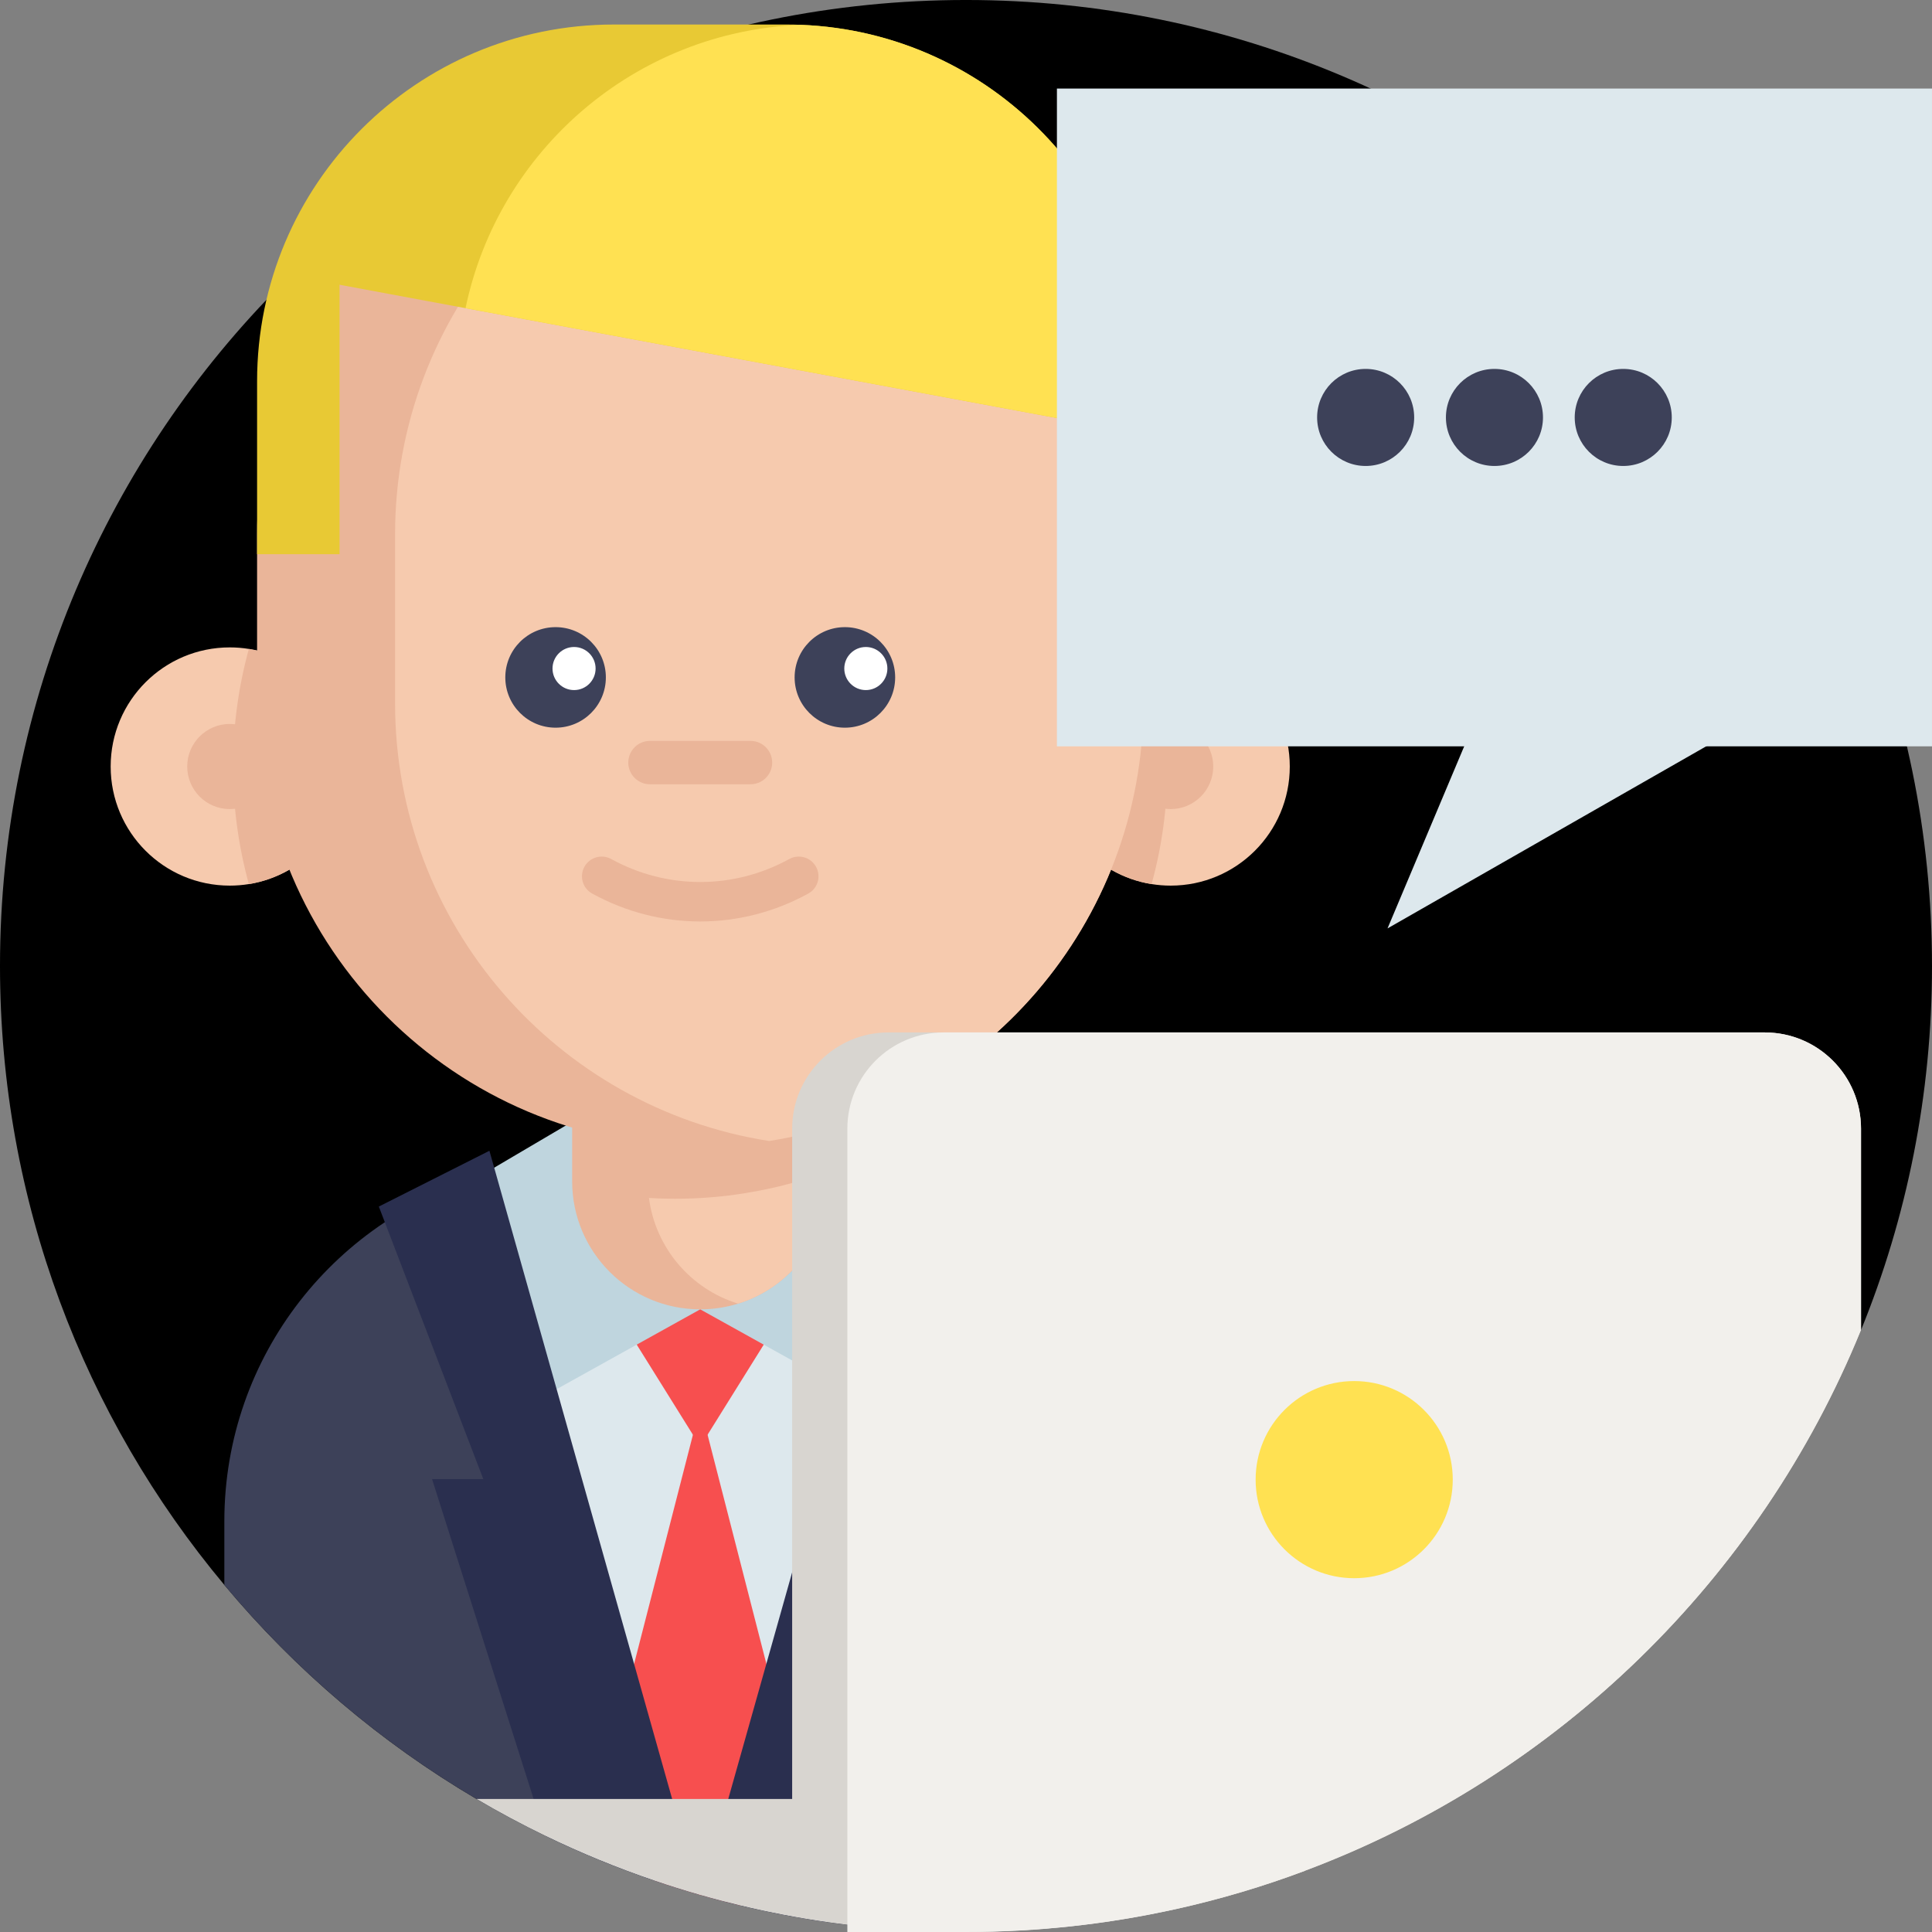 <?xml version="1.0"?>
<svg xmlns="http://www.w3.org/2000/svg" height="512px" viewBox="0 0 512 512" width="512px" class=""><rect x="0" y="0" width="512" height="512" fill="#808080" stroke="none"/><g><path d="m512 256c0 34.125-6.676 66.707-18.809 96.477-26.863 65.973-80.457 118.23-147.332 143.297-11.043 4.148-22.453 7.543-34.168 10.145-17.93 3.98-36.559 6.082-55.691 6.082-12.445 0-24.691-.887-36.664-2.602-3.156-.449-6.293-.961-9.406-1.527-4.617-.844-9.195-1.805-13.719-2.895-3.5-.836-6.969-1.742-10.406-2.727-.168-.039-.348-.094-.523-.145-3.992-1.148-7.941-2.383-11.848-3.719-9.93-3.375-19.582-7.348-28.914-11.871-6.219-3.012-12.297-6.258-18.223-9.762-25.422-14.961-48.023-34.199-66.844-56.727-37.125-44.418-59.453-101.617-59.453-164.027 0-141.387 114.613-256 256-256s256 114.613 256 256zm0 0" fill="#66baed" data-original="#66BAED" class="active-path" style="fill:#00000000" data-old_color="#66baed"/><path d="m311.691 403.176v102.742c-17.93 3.98-36.559 6.082-55.691 6.082-78.973 0-149.586-35.758-196.547-91.973v-16.852c0-44.012 29.887-81.043 70.48-91.902 1.484-.395 2.977-.762 4.492-1.086 4.035-.875 8.172-1.484 12.383-1.828 2.57-.207 5.16-.312 7.785-.312h61.949c6.93 0 13.68.73 20.18 2.141.375.074.75.156 1.117.242 1.098.25 2.195.523 3.27.812.031.012.055.012.086.023 10.707 2.863 20.676 7.555 29.539 13.707 24.754 17.18 40.957 45.801 40.957 78.203zm0 0" fill="#3d4159" data-original="#3D4159"/><path d="m241.422 310.188-.227 1.078-32.969 153.336c-7.461.66-15.023.996-22.652.996-7.648 0-15.203-.336-22.676-.996l-32.965-153.328-.23-1.086zm0 0" fill="#dde8ed" data-original="#DDE8ED"/><path d="m211.109 342.371-25.539 40.961-25.539-40.961" fill="#f74f4f" data-original="#F74F4F"/><path d="m209.148 464.508c-4.285.398-8.602 21.566-12.938 40.469-3.5-.836-6.969-1.742-10.406-2.727-.168-.039-.348-.094-.523-.145-3.992-1.148-7.941-2.383-11.848-3.719-3.848-16.906-7.66-33.523-11.441-33.867l23.582-91.848zm0 0" fill="#f74f4f" data-original="#F74F4F"/><path d="m185.562 346.992-42.828 23.801-13.031-60.602 26.613-15.676" fill="#bfd5de" data-original="#BFD5DE"/><path d="m185.562 346.992 42.832 23.801 13.027-60.602-26.613-15.676" fill="#bfd5de" data-original="#BFD5DE"/><path d="m219.512 271.402v41.652c0 15.25-10.055 28.141-23.906 32.422-3.168.984-6.551 1.516-10.043 1.516-18.746 0-33.938-15.191-33.938-33.938v-41.652zm0 0" fill="#eab599" data-original="#EAB599"/><path d="m219.512 310.418v2.637c0 15.25-10.055 28.141-23.906 32.422-12.496-3.84-21.891-14.707-23.625-28 2.266.137 4.547.207 6.836.207 6.422 0 12.715-.508 18.848-1.516 7.559-1.215 14.859-3.16 21.848-5.75zm0 0" fill="#f6caae" data-original="#F6CAAE"/><path d="m92.457 203.133c0 15.711-11.477 28.742-26.508 31.16-1.641.266-3.332.406-5.055.406-17.438 0-31.566-14.129-31.566-31.566s14.129-31.566 31.566-31.566c1.723 0 3.414.141 5.055.406 15.031 2.418 26.508 15.445 26.508 31.16zm0 0" fill="#f6caae" data-original="#F6CAAE"/><path d="m92.457 203.133c0 15.711-11.477 28.742-26.508 31.16-2.73-9.93-4.188-20.379-4.188-31.16 0-10.785 1.457-21.234 4.188-31.16 15.031 2.418 26.508 15.445 26.508 31.16zm0 0" fill="#eab599" data-original="#EAB599"/><path d="m72.176 203.133c0 6.23-5.051 11.281-11.281 11.281s-11.281-5.051-11.281-11.281c0-6.23 5.051-11.281 11.281-11.281s11.281 5.051 11.281 11.281zm0 0" fill="#eab599" data-original="#EAB599"/><path d="m278.676 203.133c0 15.711 11.477 28.742 26.508 31.16 1.645.266 3.332.406 5.059.406 17.438 0 31.562-14.129 31.562-31.566s-14.125-31.566-31.562-31.566c-1.727 0-3.414.141-5.059.406-15.031 2.418-26.508 15.445-26.508 31.16zm0 0" fill="#f6caae" data-original="#F6CAAE"/><path d="m278.676 203.133c0 15.711 11.477 28.742 26.508 31.16 2.73-9.93 4.191-20.379 4.191-31.16 0-10.785-1.461-21.234-4.191-31.16-15.031 2.418-26.508 15.445-26.508 31.16zm0 0" fill="#eab599" data-original="#EAB599"/><path d="m303.012 141.637v44.723c0 58.441-42.695 106.926-98.598 115.922-.188.031-.387.062-.574.094-5.945.949-12.047 1.422-18.277 1.422-64.855 0-117.434-52.582-117.434-117.438v-44.723c0-13.656 2.328-26.781 6.633-38.973 16.062-45.703 59.613-78.473 110.801-78.473h.012c6.219 0 12.328.48 18.285 1.422 56.176 8.777 99.152 57.387 99.152 116.023zm0 0" fill="#eab599" data-original="#EAB599"/><path d="m321.523 203.133c0 6.23-5.051 11.281-11.281 11.281-6.23 0-11.285-5.051-11.285-11.281 0-6.23 5.055-11.281 11.285-11.281 6.23 0 11.281 5.051 11.281 11.281zm0 0" fill="#eab599" data-original="#EAB599"/><path d="m303.012 141.637v44.723c0 58.441-42.695 106.926-98.598 115.922-.188.031-.387.062-.574.094-56.176-8.777-99.141-57.387-99.141-116.016v-44.723c0-58.637 42.977-107.246 99.16-116.023 56.176 8.777 99.152 57.387 99.152 116.023zm0 0" fill="#f6caae" data-original="#F6CAAE"/><path d="m160.559 179.52c0 7.359-5.965 13.324-13.324 13.324s-13.324-5.965-13.324-13.324 5.965-13.32 13.324-13.32 13.324 5.961 13.324 13.32zm0 0" fill="#3d4159" data-original="#3D4159"/><path d="m237.227 179.52c0 7.359-5.965 13.324-13.324 13.324-7.355 0-13.32-5.965-13.32-13.324s5.965-13.32 13.32-13.32c7.359 0 13.324 5.961 13.324 13.32zm0 0" fill="#3d4159" data-original="#3D4159"/><path d="m157.84 177.168c0 3.152-2.555 5.711-5.707 5.711-3.152 0-5.711-2.559-5.711-5.711 0-3.152 2.559-5.707 5.711-5.707 3.152 0 5.707 2.555 5.707 5.707zm0 0" fill="#fff" data-original="#FFF"/><path d="m235.164 177.168c0 3.152-2.559 5.711-5.711 5.711s-5.707-2.559-5.707-5.711c0-3.152 2.555-5.707 5.707-5.707s5.711 2.555 5.711 5.707zm0 0" fill="#fff" data-original="#FFF"/><path d="m198.891 207.84h-26.645c-3.176 0-5.746-2.574-5.746-5.75 0-3.172 2.57-5.746 5.746-5.746h26.645c3.176 0 5.746 2.574 5.746 5.746 0 3.176-2.57 5.75-5.746 5.75zm0 0" fill="#eab599" data-original="#EAB599"/><path d="m185.57 244.199c-9.836 0-19.668-2.465-28.633-7.395-2.531-1.387-3.453-4.566-2.062-7.094 1.391-2.527 4.566-3.449 7.094-2.062 14.777 8.125 32.422 8.125 47.199 0 2.523-1.387 5.703-.465 7.094 2.062 1.391 2.527.469 5.707-2.062 7.094-8.961 4.93-18.797 7.395-28.629 7.395zm0 0" fill="#eab599" data-original="#EAB599"/><path d="m303.012 101.051v45.812h-21.859v-35.875l-157.781-29.32-33.383-6.207v71.402h-21.859v-45.812c0-52.223 42.328-94.551 94.539-94.551h45.801c1.242 0 2.484.02 3.73.082 50.477 1.941 90.812 43.488 90.812 94.469zm0 0" fill="#e8c934" data-original="#E8C934"/><path d="m303.012 101.051v45.812h-21.859v-35.875l-157.781-29.32c8.695-41.754 44.922-73.395 88.828-75.086 50.477 1.941 90.812 43.488 90.812 94.469zm0 0" fill="#ffe152" data-original="#FFE152"/><path d="m129.703 304.965 55.578 197.141c-14.129-4.043-27.754-9.289-40.762-15.59l-30.02-94.543h13.582l-27.688-72.223zm0 0" fill="#2a2f4f" data-original="#2A2F4F"/><path d="m243.043 391.973h13.582l-37.289 117.426c-11.434-1.641-22.633-4.035-33.531-7.148l55.617-197.285 29.312 14.785zm0 0" fill="#2a2f4f" data-original="#2A2F4F"/><path d="m493.191 299.121v53.355c-26.863 65.973-80.457 118.23-147.332 143.297-11.043 4.148-22.453 7.543-34.168 10.145-17.93 3.98-36.559 6.082-55.691 6.082l-46.07-5.223v-207.656c0-14.094 11.434-25.516 25.516-25.516h232.23c14.094 0 25.516 11.422 25.516 25.516zm0 0" fill="#d8d5d0" data-original="#D8D5D0"/><path d="m345.859 476.754v19.02c-11.043 4.148-22.453 7.543-34.168 10.145-17.93 3.98-36.559 6.082-55.691 6.082-12.445 0-24.691-.887-36.664-2.602-7.828-1.117-15.539-2.602-23.125-4.422-3.5-.836-6.969-1.742-10.406-2.727-.168-.039-.348-.094-.523-.145-3.992-1.148-7.941-2.383-11.848-3.719-9.93-3.375-19.582-7.348-28.914-11.871-6.219-3.012-12.297-6.258-18.223-9.762zm0 0" fill="#d8d5d0" data-original="#D8D5D0"/><path d="m493.191 299.121v53.355c-26.863 65.973-80.457 118.23-147.332 143.297-11.043 4.148-22.453 7.543-34.168 10.145-17.93 3.98-36.559 6.082-55.691 6.082h-31.441v-212.879c0-14.094 11.43-25.516 25.516-25.516h217.602c14.094 0 25.516 11.422 25.516 25.516zm0 0" fill="#f2f0ec" data-original="#F2F0EC" class=""/><path d="m384.996 392.117c0 14.43-11.695 26.125-26.121 26.125s-26.121-11.695-26.121-26.125c0-14.426 11.695-26.121 26.121-26.121s26.121 11.695 26.121 26.121zm0 0" fill="#ffe152" data-original="#FFE152"/><path d="m280.094 23.469h231.902v174.316h-231.902zm0 0" fill="#dde8ed" data-original="#DDE8ED"/><path d="m392.613 186.891-24.902 59.145 108.949-62.258zm0 0" fill="#dde8ed" data-original="#DDE8ED"/><g fill="#3d4159"><path d="m374.773 110.629c0 7.102-5.758 12.859-12.859 12.859-7.105 0-12.863-5.758-12.863-12.859 0-7.105 5.758-12.863 12.863-12.863 7.102 0 12.859 5.758 12.859 12.863zm0 0" data-original="#3D4159"/><path d="m408.906 110.629c0 7.102-5.758 12.859-12.863 12.859-7.102 0-12.859-5.758-12.859-12.859 0-7.105 5.758-12.863 12.859-12.863 7.105 0 12.863 5.758 12.863 12.863zm0 0" data-original="#3D4159"/><path d="m443.035 110.629c0 7.102-5.758 12.859-12.859 12.859-7.102 0-12.859-5.758-12.859-12.859 0-7.105 5.758-12.863 12.859-12.863 7.102 0 12.859 5.758 12.859 12.863zm0 0" data-original="#3D4159"/></g></g> </svg>
